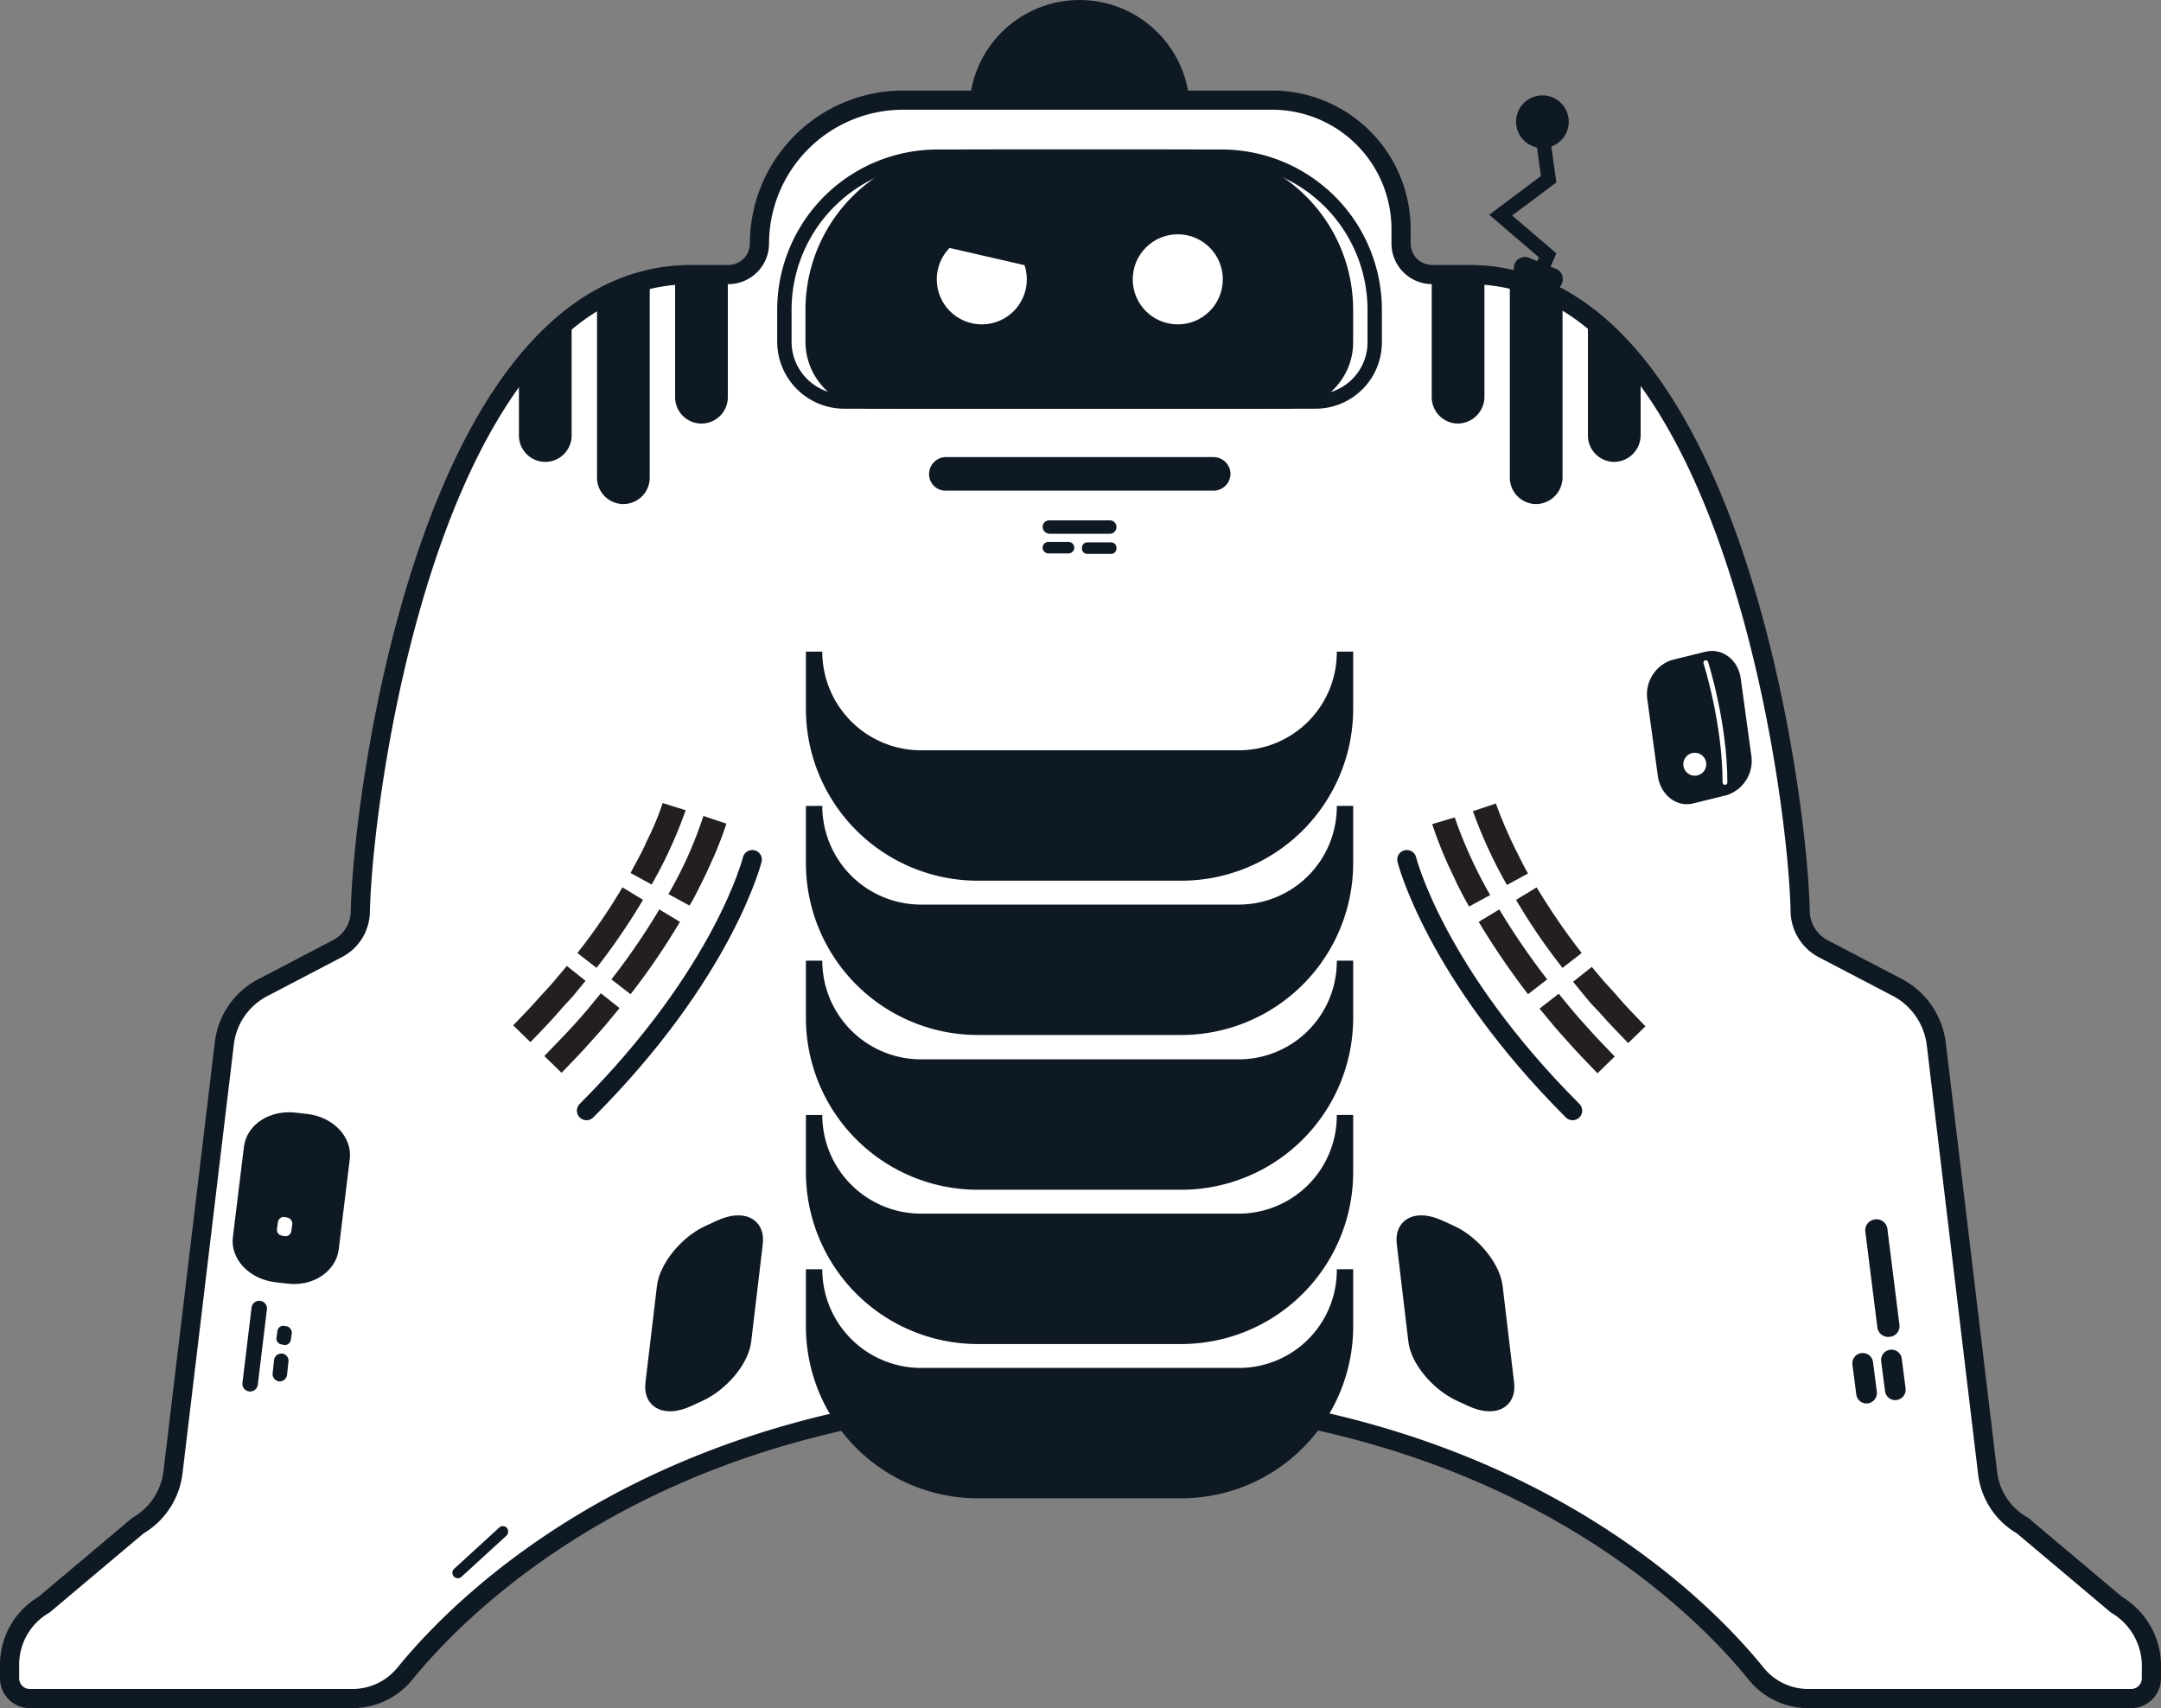 <svg xmlns="http://www.w3.org/2000/svg" xmlns:xlink="http://www.w3.org/1999/xlink" width="451" height="356.5" viewBox="0 0 451 356.5">
  <rect x="0" y="0" width="451" height="356.5" fill="#808080" stroke="none"/>
  <defs>
    <clipPath id="clip-path">
      <path id="Path_373" data-name="Path 373" d="M2122.3,447.9l-19.6-16.5a14.574,14.574,0,0,1-7.3-11.1l-10.7-89.4a15.448,15.448,0,0,0-8.1-11.8l-15.5-8.1a8.993,8.993,0,0,1-4.8-7.7c-.5-25.3-14.9-133-69.1-133h-7.7a6.487,6.487,0,0,1-6.5-6.5v-3a26.908,26.908,0,0,0-26.9-26.9H1869a29.981,29.981,0,0,0-29.9,29.9h0a6.487,6.487,0,0,1-6.5,6.5h-7.7c-54.2,0-68.6,107.7-69.1,133a8.869,8.869,0,0,1-4.8,7.7l-15.5,8.1a15.125,15.125,0,0,0-8.1,11.8l-10.7,89.4a14.924,14.924,0,0,1-7.3,11.1l-19.6,16.5a14.492,14.492,0,0,0-7.2,12.4v3a4.225,4.225,0,0,0,4.2,4.2h67.4a14.094,14.094,0,0,0,10.9-5.2c12.3-15.1,54.6-58,141-58s128.8,42.9,141,58a13.944,13.944,0,0,0,10.9,5.2h67.4a4.225,4.225,0,0,0,4.2-4.2v-3A14.9,14.9,0,0,0,2122.3,447.9Z"/>
    </clipPath>
    <clipPath id="clip-path-3">
      <path id="Path_384" data-name="Path 384" d="M2122.3,447.9l-19.6-16.5a14.574,14.574,0,0,1-7.3-11.1l-10.7-89.4a15.448,15.448,0,0,0-8.1-11.8l-15.5-8.1a8.993,8.993,0,0,1-4.8-7.7c-.5-23.6-14.3-119.3-59.1-131.6a35.573,35.573,0,0,0-10-1.3h-7.7a6.487,6.487,0,0,1-6.5-6.5v-3a26.908,26.908,0,0,0-26.9-26.9H1869a29.981,29.981,0,0,0-29.9,29.9h0a6.487,6.487,0,0,1-6.5,6.5h-7.7c-54.2,0-68.6,107.7-69.1,133a8.869,8.869,0,0,1-4.8,7.7l-15.5,8.1a15.125,15.125,0,0,0-8.1,11.8l-10.7,89.4a14.924,14.924,0,0,1-7.3,11.1L1689.8,448a14.492,14.492,0,0,0-7.2,12.4v3a4.225,4.225,0,0,0,4.2,4.2h67.4a14.094,14.094,0,0,0,10.9-5.2c12.3-15.1,54.6-58,141-58s128.8,42.9,141,58a13.944,13.944,0,0,0,10.9,5.2h67.4a4.225,4.225,0,0,0,4.2-4.2v-3A14.935,14.935,0,0,0,2122.3,447.9Z"/>
    </clipPath>
  </defs>
  <g id="Group_210" data-name="Group 210" transform="translate(-1680.6 -113)">
    <circle id="Ellipse_102" data-name="Ellipse 102" cx="21" cy="21" r="21" transform="translate(1884.9 115)" fill="#0f1923" stroke="#0f1923" stroke-width="4"/>
    <path id="Path_362" data-name="Path 362" d="M2122.3,447.9l-19.6-16.5a14.574,14.574,0,0,1-7.3-11.1l-10.7-89.4a15.448,15.448,0,0,0-8.1-11.8l-15.5-8.1a8.993,8.993,0,0,1-4.8-7.7c-.5-25.3-14.9-133-69.1-133h-7.7a6.487,6.487,0,0,1-6.5-6.5v-3a26.908,26.908,0,0,0-26.9-26.9H1869a29.981,29.981,0,0,0-29.9,29.9h0a6.487,6.487,0,0,1-6.5,6.5h-7.7c-54.2,0-68.6,107.7-69.1,133a8.869,8.869,0,0,1-4.8,7.7l-15.5,8.1a15.125,15.125,0,0,0-8.1,11.8l-10.7,89.4a14.924,14.924,0,0,1-7.3,11.1l-19.6,16.5a14.492,14.492,0,0,0-7.2,12.4v3a4.225,4.225,0,0,0,4.2,4.2h67.4a14.094,14.094,0,0,0,10.9-5.2c12.3-15.1,54.6-58,141-58s128.8,42.9,141,58a13.944,13.944,0,0,0,10.9,5.2h67.4a4.225,4.225,0,0,0,4.2-4.2v-3A14.9,14.9,0,0,0,2122.3,447.9Z" fill="#fff" stroke="#0f1923" stroke-width="4" fill-rule="evenodd"/>
    <g id="Group_161" data-name="Group 161">
      <path id="Path_363" data-name="Path 363" d="M2075,392h0a2.277,2.277,0,0,1-2.6-2l-2.5-19.9a2.277,2.277,0,0,1,2-2.6h0a2.277,2.277,0,0,1,2.6,2l2.5,19.9A2.228,2.228,0,0,1,2075,392Z" fill="#0f1923"/>
      <path id="Path_364" data-name="Path 364" d="M2076.4,405.2h0a2.154,2.154,0,0,1-2.4-1.9l-.8-6.2a2.154,2.154,0,0,1,1.9-2.4h0a2.154,2.154,0,0,1,2.4,1.9l.8,6.2A2.194,2.194,0,0,1,2076.4,405.2Z" fill="#0f1923"/>
      <path id="Path_365" data-name="Path 365" d="M2070.4,405.9h0a2.154,2.154,0,0,1-2.4-1.9l-.8-6.2a2.154,2.154,0,0,1,1.9-2.4h0a2.154,2.154,0,0,1,2.4,1.9l.8,6.2A2.227,2.227,0,0,1,2070.4,405.9Z" fill="#0f1923"/>
    </g>
    <path id="Path_366" data-name="Path 366" d="M1786.3,433.5l-9.4,8.6a1.116,1.116,0,0,1-1.6-.1h0a1.116,1.116,0,0,1,.1-1.6l9.4-8.6a1.116,1.116,0,0,1,1.6.1h0A1.222,1.222,0,0,1,1786.3,433.5Z" fill="#0f1923"/>
    <g id="Group_162" data-name="Group 162">
      <path id="Path_367" data-name="Path 367" d="M1740.8,397.2l-.3,2.8a1.553,1.553,0,0,1-1.7,1.3h0a1.553,1.553,0,0,1-1.3-1.7l.3-2.8a1.553,1.553,0,0,1,1.7-1.3h0A1.5,1.5,0,0,1,1740.8,397.2Z" fill="#0f1923"/>
      <path id="Path_368" data-name="Path 368" d="M1741.5,391.2l-.2,1.4a1.244,1.244,0,0,1-1.4,1.1l-.5-.1a1.244,1.244,0,0,1-1.1-1.4l.2-1.4a1.244,1.244,0,0,1,1.4-1.1l.5.1A1.39,1.39,0,0,1,1741.5,391.2Z" fill="#0f1923"/>
      <path id="Path_369" data-name="Path 369" d="M1736.3,386.3l-1.9,15.7a1.594,1.594,0,0,1-1.8,1.4h0a1.594,1.594,0,0,1-1.4-1.8l1.9-15.7a1.594,1.594,0,0,1,1.8-1.4h0A1.594,1.594,0,0,1,1736.3,386.3Z" fill="#0f1923"/>
    </g>
    <g id="Group_165" data-name="Group 165">
      <g id="Group_163" data-name="Group 163" clip-path="url(#clip-path)">
        <path id="Path_370" data-name="Path 370" d="M1827,199.9h0a4.012,4.012,0,0,0,4-4V158.1a4.012,4.012,0,0,0-4-4h0a4.012,4.012,0,0,0-4,4V196A3.992,3.992,0,0,0,1827,199.9Z" fill="#0f1923" stroke="#0f1923" stroke-linecap="round" stroke-linejoin="round" stroke-width="3"/>
        <path id="Path_371" data-name="Path 371" d="M1810.7,216.7h0a4.012,4.012,0,0,0,4-4V169a4.012,4.012,0,0,0-4-4h0a4.012,4.012,0,0,0-4,4v43.7A4.012,4.012,0,0,0,1810.7,216.7Z" fill="#0f1923" stroke="#0f1923" stroke-linecap="round" stroke-linejoin="round" stroke-width="3"/>
        <path id="Path_372" data-name="Path 372" d="M1794.4,207.9h0a4.012,4.012,0,0,0,4-4V176.3a4.012,4.012,0,0,0-4-4h0a4.012,4.012,0,0,0-4,4v27.6A4.012,4.012,0,0,0,1794.4,207.9Z" fill="#0f1923" stroke="#0f1923" stroke-linecap="round" stroke-linejoin="round" stroke-width="3"/>
      </g>
      <g id="Group_164" data-name="Group 164" clip-path="url(#clip-path)">
        <path id="Path_374" data-name="Path 374" d="M1984.9,199.9h0a4.012,4.012,0,0,1-4-4V158.1a4.012,4.012,0,0,1,4-4h0a4.012,4.012,0,0,1,4,4V196A4.131,4.131,0,0,1,1984.9,199.9Z" fill="#0f1923" stroke="#0f1923" stroke-linecap="round" stroke-linejoin="round" stroke-width="3"/>
        <path id="Path_375" data-name="Path 375" d="M2001.2,216.7h0a4.012,4.012,0,0,1-4-4V169a4.012,4.012,0,0,1,4-4h0a4.012,4.012,0,0,1,4,4v43.7A4.078,4.078,0,0,1,2001.2,216.7Z" fill="#0f1923" stroke="#0f1923" stroke-linecap="round" stroke-linejoin="round" stroke-width="3"/>
        <path id="Path_376" data-name="Path 376" d="M2017.5,207.9h0a4.012,4.012,0,0,1-4-4V176.3a4.012,4.012,0,0,1,4-4h0a4.012,4.012,0,0,1,4,4v27.6A4.078,4.078,0,0,1,2017.5,207.9Z" fill="#0f1923" stroke="#0f1923" stroke-linecap="round" stroke-linejoin="round" stroke-width="3"/>
      </g>
    </g>
    <g id="Group_169" data-name="Group 169">
      <path id="Path_378" data-name="Path 378" d="M1939.1,400.2h-66.3a22.32,22.32,0,0,1-22.3-22.3v11.9a34.185,34.185,0,0,0,34.2,34.2h42.4a34.185,34.185,0,0,0,34.2-34.2V377.9A22.108,22.108,0,0,1,1939.1,400.2Z" fill="#0f1923" stroke="#0f1923" stroke-width="3.416"/>
      <g id="Group_168" data-name="Group 168">
        <g id="Group_167" data-name="Group 167" clip-path="url(#clip-path-3)">
          <path id="Path_379" data-name="Path 379" d="M1939.1,303.5h-66.3a22.32,22.32,0,0,1-22.3-22.3v11.9a34.185,34.185,0,0,0,34.2,34.2h42.4a34.185,34.185,0,0,0,34.2-34.2V281.2A22.171,22.171,0,0,1,1939.1,303.5Z" fill="#0f1923" stroke="#0f1923" stroke-width="3.416"/>
          <path id="Path_380" data-name="Path 380" d="M1939.1,335.8h-66.3a22.32,22.32,0,0,1-22.3-22.3v11.9a34.185,34.185,0,0,0,34.2,34.2h42.4a34.185,34.185,0,0,0,34.2-34.2V313.5A22.171,22.171,0,0,1,1939.1,335.8Z" fill="#0f1923" stroke="#0f1923" stroke-width="3.416"/>
          <path id="Path_381" data-name="Path 381" d="M1939.1,368h-66.3a22.32,22.32,0,0,1-22.3-22.3v11.9a34.185,34.185,0,0,0,34.2,34.2h42.4a34.185,34.185,0,0,0,34.2-34.2V345.7A22.171,22.171,0,0,1,1939.1,368Z" fill="#0f1923" stroke="#0f1923" stroke-width="3.416"/>
          <path id="Path_382" data-name="Path 382" d="M1939.1,432.5h-66.3a22.32,22.32,0,0,1-22.3-22.3v11.9a34.185,34.185,0,0,0,34.2,34.2h42.4a34.185,34.185,0,0,0,34.2-34.2V410.2A22.171,22.171,0,0,1,1939.1,432.5Z" fill="#0f1923" stroke="#0f1923" stroke-width="3.416"/>
          <g id="Group_166" data-name="Group 166">
            <path id="Path_383" data-name="Path 383" d="M1939.1,271.3h-66.3a22.32,22.32,0,0,1-22.3-22.3v11.9a34.185,34.185,0,0,0,34.2,34.2h42.4a34.185,34.185,0,0,0,34.2-34.2V249A22.171,22.171,0,0,1,1939.1,271.3Z" fill="#0f1923" stroke="#0f1923" stroke-width="3.416"/>
          </g>
        </g>
      </g>
    </g>
    <path id="Path_385" data-name="Path 385" d="M1837.6,292.4s-5.9,23.7-34.6,52.4" fill="none" stroke="#0f1923" stroke-linecap="round" stroke-linejoin="round" stroke-width="4"/>
    <path id="Path_386" data-name="Path 386" d="M1974.2,292.4s5.9,23.7,34.6,52.4" fill="none" stroke="#0f1923" stroke-linecap="round" stroke-linejoin="round" stroke-width="4"/>
    <g id="Group_184" data-name="Group 184">
      <g id="Group_183" data-name="Group 183">
        <g id="Group_182" data-name="Group 182">
          <g id="Group_173" data-name="Group 173">
            <g id="Group_172" data-name="Group 172">
              <g id="Group_170" data-name="Group 170">
                <path id="Path_387" data-name="Path 387" d="M1830.5,307.7c1.9-3.4,3.8-6.9,5.5-10.6.4-.9.8-1.9,1.2-2.8s.8-1.9,1.2-2.9.8-2,1.1-3l.5-1.6.3-.9.1-.5.2-.7-29.1-7.3v.1l-.1.3-.3.9c-.2.6-.4,1.2-.7,1.9s-.5,1.3-.8,2-.6,1.3-.9,2c-1.2,2.7-2.7,5.4-4.2,8.1Z" fill="none"/>
              </g>
              <g id="Group_171" data-name="Group 171">
                <path id="Path_388" data-name="Path 388" d="M1818.9,280.6a56.192,56.192,0,0,1-3,7.3c-.6,1.2-1.1,2.5-1.8,3.7-.6,1.2-1.3,2.4-1.9,3.6l4.4,2.4a93.873,93.873,0,0,0,7.1-15.5Z" fill="#231f20" fill-rule="evenodd"/>
                <path id="Path_389" data-name="Path 389" d="M1820.1,299.6l4.4,2.4c.8-1.3,1.5-2.7,2.2-4.1s1.4-2.8,2-4.2a76.782,76.782,0,0,0,3.5-8.8l-4.8-1.6A85.345,85.345,0,0,1,1820.1,299.6Z" fill="#231f20" fill-rule="evenodd"/>
              </g>
            </g>
          </g>
          <g id="Group_177" data-name="Group 177">
            <g id="Group_176" data-name="Group 176">
              <g id="Group_174" data-name="Group 174">
                <path id="Path_390" data-name="Path 390" d="M1817.4,326.9a162.861,162.861,0,0,0,13.2-19.2l-26-15a134.807,134.807,0,0,1-10.7,15.6Z" fill="none"/>
              </g>
              <g id="Group_175" data-name="Group 175">
                <path id="Path_391" data-name="Path 391" d="M1810.5,298.2a123.336,123.336,0,0,1-9.4,13.7l4,3.1a136.827,136.827,0,0,0,9.7-14.2Z" fill="#231f20" fill-rule="evenodd"/>
                <path id="Path_392" data-name="Path 392" d="M1808.2,317.4l4,3.1a143.416,143.416,0,0,0,10.3-15.1l-4.3-2.6A139.854,139.854,0,0,1,1808.2,317.4Z" fill="#231f20" fill-rule="evenodd"/>
              </g>
            </g>
          </g>
          <g id="Group_181" data-name="Group 181">
            <g id="Group_180" data-name="Group 180">
              <g id="Group_178" data-name="Group 178">
                <path id="Path_393" data-name="Path 393" d="M1802.2,343.9a225.7,225.7,0,0,0,15.3-17L1794,308.3c-4,5-8.4,9.8-12.9,14.4Z" fill="none"/>
              </g>
              <g id="Group_179" data-name="Group 179">
                <path id="Path_394" data-name="Path 394" d="M1798.9,314.6l-2.7,3.2c-.9,1.1-1.9,2.1-2.8,3.1-1.8,2.1-3.8,4.1-5.7,6.1l3.6,3.5c2-2.1,4-4.1,5.9-6.3.9-1.1,1.9-2.1,2.9-3.2l2.7-3.3Z" fill="#231f20" fill-rule="evenodd"/>
                <path id="Path_395" data-name="Path 395" d="M1794.2,333.4l3.6,3.5c2.1-2.2,4.2-4.3,6.2-6.6,1-1.1,2-2.2,3-3.4l2.9-3.5-3.9-3.1-2.8,3.4c-.9,1.1-1.9,2.2-2.9,3.3C1798.3,329.2,1796.2,331.3,1794.2,333.4Z" fill="#231f20" fill-rule="evenodd"/>
              </g>
            </g>
          </g>
        </g>
      </g>
    </g>
    <g id="Group_199" data-name="Group 199">
      <g id="Group_198" data-name="Group 198">
        <g id="Group_197" data-name="Group 197">
          <g id="Group_188" data-name="Group 188">
            <g id="Group_187" data-name="Group 187">
              <g id="Group_185" data-name="Group 185">
                <path id="Path_396" data-name="Path 396" d="M2007.3,292.7c-1.5-2.7-3-5.4-4.2-8.1-.3-.7-.6-1.4-.9-2a16.677,16.677,0,0,1-.8-2c-.3-.7-.5-1.3-.7-1.9l-.3-.9c-.1-.2-.1-.2-.1-.3v-.1l-29.1,7.3.2.7.1.5.3.9.5,1.6c.4,1,.7,2.1,1.1,3,.4,1,.8,2,1.2,2.9s.8,1.9,1.2,2.8c1.7,3.7,3.6,7.2,5.5,10.6Z" fill="none"/>
              </g>
              <g id="Group_186" data-name="Group 186">
                <path id="Path_397" data-name="Path 397" d="M1979.5,285a86.566,86.566,0,0,0,3.5,8.9c.7,1.4,1.3,2.8,2,4.2s1.4,2.7,2.2,4.1l4.4-2.4a94.839,94.839,0,0,1-7.4-16.2Z" fill="#231f20" fill-rule="evenodd"/>
                <path id="Path_398" data-name="Path 398" d="M1995.1,297.7l4.4-2.4c-.7-1.2-1.3-2.4-1.9-3.6s-1.2-2.4-1.8-3.7c-1.1-2.4-2.2-5-3-7.3l-4.8,1.6A96.841,96.841,0,0,0,1995.1,297.7Z" fill="#231f20" fill-rule="evenodd"/>
              </g>
            </g>
          </g>
          <g id="Group_192" data-name="Group 192">
            <g id="Group_191" data-name="Group 191">
              <g id="Group_189" data-name="Group 189">
                <path id="Path_399" data-name="Path 399" d="M2018,308.3a135.911,135.911,0,0,1-10.7-15.7l-26,15a151.014,151.014,0,0,0,13.1,19.2Z" fill="none"/>
              </g>
              <g id="Group_190" data-name="Group 190">
                <path id="Path_400" data-name="Path 400" d="M1989.2,305.4a160.391,160.391,0,0,0,10.3,15.1l4-3.1a150.31,150.31,0,0,1-10-14.6Z" fill="#231f20" fill-rule="evenodd"/>
                <path id="Path_401" data-name="Path 401" d="M2006.7,315l4-3.1a138.606,138.606,0,0,1-9.4-13.7l-4.3,2.6A122.833,122.833,0,0,0,2006.7,315Z" fill="#231f20" fill-rule="evenodd"/>
              </g>
            </g>
          </g>
          <g id="Group_196" data-name="Group 196">
            <g id="Group_195" data-name="Group 195">
              <g id="Group_193" data-name="Group 193">
                <path id="Path_402" data-name="Path 402" d="M2030.9,322.8a159.873,159.873,0,0,1-12.8-14.5l-23.5,18.6a226.087,226.087,0,0,0,15.2,17.1Z" fill="none"/>
              </g>
              <g id="Group_194" data-name="Group 194">
                <path id="Path_403" data-name="Path 403" d="M2001.9,323.5l2.9,3.5c1,1.2,2,2.3,3,3.4,2,2.3,4.1,4.4,6.2,6.6l3.6-3.5c-2-2.1-4.1-4.2-6-6.4-1-1.1-2-2.2-2.9-3.3l-2.8-3.4Z" fill="#231f20" fill-rule="evenodd"/>
                <path id="Path_404" data-name="Path 404" d="M2020.4,330.7l3.6-3.5c-1.9-2-3.9-4-5.7-6.1-.9-1.1-1.9-2.1-2.8-3.1l-2.7-3.2-3.9,3.1,2.7,3.3c.9,1.1,1.9,2.2,2.9,3.2C2016.4,326.6,2018.4,328.6,2020.4,330.7Z" fill="#231f20" fill-rule="evenodd"/>
              </g>
            </g>
          </g>
        </g>
      </g>
    </g>
    <path id="Path_405" data-name="Path 405" d="M1826.8,403.9l-2.6,1.2c-4.6,2.1-7.9.6-7.4-3.4l2.4-20.2c.5-4,4.6-9.1,9.1-11.2l2.6-1.2c4.6-2.1,7.9-.6,7.4,3.4l-2.4,20.2C1835.5,396.7,1831.4,401.7,1826.8,403.9Z" fill="#0f1923" stroke="#0f1923" stroke-linecap="round" stroke-linejoin="round" stroke-width="3"/>
    <path id="Path_406" data-name="Path 406" d="M1985.1,403.9l2.6,1.2c4.6,2.1,7.9.6,7.4-3.4l-2.4-20.2c-.5-4-4.6-9.1-9.1-11.2l-2.6-1.2c-4.6-2.1-7.9-.6-7.4,3.4l2.4,20.2C1976.4,396.7,1980.5,401.7,1985.1,403.9Z" fill="#0f1923" stroke="#0f1923" stroke-linecap="round" stroke-linejoin="round" stroke-width="3"/>
    <g id="Group_201" data-name="Group 201">
      <path id="Path_407" data-name="Path 407" d="M1949.1,196.8h-86.4a12.5,12.5,0,0,1-12.5-12.5v-6.6a31.966,31.966,0,0,1,32-32h47.3a31.966,31.966,0,0,1,32,32v6.6A12.356,12.356,0,0,1,1949.1,196.8Z" fill="#0f1923" stroke="#0f1923" stroke-width="3" fill-rule="evenodd"/>
      <path id="Path_408" data-name="Path 408" d="M1955.1,196.8h-86.4a12.5,12.5,0,0,1-12.5-12.5v-6.6a31.966,31.966,0,0,1,32-32h47.3a31.966,31.966,0,0,1,32,32v6.6A12.356,12.356,0,0,1,1955.1,196.8Z" fill="none" stroke="#0f1923" stroke-width="3" fill-rule="evenodd"/>
      <path id="Path_409" data-name="Path 409" d="M1943.2,196.8h-86.4a12.5,12.5,0,0,1-12.5-12.5v-6.6a31.966,31.966,0,0,1,32-32h47.3a31.966,31.966,0,0,1,32,32v6.6A12.42,12.42,0,0,1,1943.2,196.8Z" fill="none" stroke="#0f1923" stroke-width="3" fill-rule="evenodd"/>
      <g id="Group_200" data-name="Group 200">
        <circle id="Ellipse_103" data-name="Ellipse 103" cx="9.4" cy="9.4" r="9.4" transform="translate(1917 161.9)" fill="#fff"/>
        <circle id="Ellipse_104" data-name="Ellipse 104" cx="9.4" cy="9.4" r="9.4" transform="translate(1876.1 161.9)" fill="#fff"/>
      </g>
    </g>
    <g id="Group_202" data-name="Group 202">
      <path id="Path_410" data-name="Path 410" d="M1740.7,379.4l-2.6-.3c-4.6-.6-7.9-4.1-7.4-7.8l2.3-18.8c.5-3.8,4.5-6.3,9.1-5.8l2.6.3c4.6.6,7.9,4.1,7.4,7.8l-2.3,18.8C1749.3,377.4,1745.2,380,1740.7,379.4Z" fill="#0f1923" stroke="#0f1923" stroke-linecap="round" stroke-linejoin="round" stroke-width="3"/>
      <path id="Path_411" data-name="Path 411" d="M1741.6,368.5l-.2,1.4a1.244,1.244,0,0,1-1.4,1.1l-.5-.1a1.244,1.244,0,0,1-1.1-1.4l.2-1.4a1.244,1.244,0,0,1,1.4-1.1l.5.1A1.3,1.3,0,0,1,1741.6,368.5Z" fill="#fff"/>
    </g>
    <g id="Group_203" data-name="Group 203">
      <path id="Path_412" data-name="Path 412" d="M1878,215.4h55.9a3.543,3.543,0,0,0,3.5-3.5h0a3.543,3.543,0,0,0-3.5-3.5H1878a3.543,3.543,0,0,0-3.5,3.5h0A3.417,3.417,0,0,0,1878,215.4Z" fill="#0f1923"/>
    </g>
    <g id="Group_204" data-name="Group 204">
      <path id="Path_413" data-name="Path 413" d="M1899.6,224.4h12.6a1.367,1.367,0,0,0,1.4-1.4h0a1.367,1.367,0,0,0-1.4-1.4h-12.6a1.367,1.367,0,0,0-1.4,1.4h0A1.506,1.506,0,0,0,1899.6,224.4Z" fill="#0f1923"/>
      <path id="Path_414" data-name="Path 414" d="M1899.4,228.5h4.2a1.216,1.216,0,0,0,1.2-1.2h0a1.216,1.216,0,0,0-1.2-1.2h-4.2a1.216,1.216,0,0,0-1.2,1.2h0A1.216,1.216,0,0,0,1899.4,228.5Z" fill="#0f1923"/>
      <path id="Path_415" data-name="Path 415" d="M1907.5,228.6h5a1.11,1.11,0,0,0,1.1-1.1v-.2a1.11,1.11,0,0,0-1.1-1.1h-5a1.11,1.11,0,0,0-1.1,1.1v.2A1.11,1.11,0,0,0,1907.5,228.6Z" fill="#0f1923"/>
    </g>
    <g id="Group_205" data-name="Group 205">
      <path id="Path_416" data-name="Path 416" d="M2033.7,279.2l6.9-1.7a6.036,6.036,0,0,0,4-6.7l-2.2-16c-.4-3-2.9-5-5.6-4.3l-6.9,1.7a6.036,6.036,0,0,0-4,6.7l2.2,16C2028.6,277.9,2031.1,279.9,2033.7,279.2Z" fill="#0f1923" stroke="#0f1923" stroke-linecap="round" stroke-linejoin="round" stroke-width="3"/>
      <circle id="Ellipse_105" data-name="Ellipse 105" cx="1.9" cy="1.9" r="1.9" transform="translate(2032.4 270.6)" fill="#fff" stroke="#fff" stroke-miterlimit="10" stroke-width="1"/>
      <path id="Path_417" data-name="Path 417" d="M2036.6,251.3s4,12.5,4,25" fill="none" stroke="#fff" stroke-linecap="round" stroke-linejoin="round" stroke-miterlimit="10" stroke-width="1"/>
    </g>
    <g id="Group_207" data-name="Group 207">
      <g id="Group_206" data-name="Group 206">
        <path id="Path_418" data-name="Path 418" d="M1999.7,175.2l3.9-8.9-9.8-8.4,10-7.5-1.5-10.7" fill="none" stroke="#0f1923" stroke-miterlimit="10" stroke-width="3"/>
        <circle id="Ellipse_106" data-name="Ellipse 106" cx="5.5" cy="5.5" r="5.5" transform="translate(1997 132.9)" fill="#0f1923"/>
      </g>
      <path id="Path_419" data-name="Path 419" d="M2003.6,173.4l-5.6-2.3a2.317,2.317,0,0,1-1.3-3h0a2.317,2.317,0,0,1,3-1.3l5.6,2.3a2.317,2.317,0,0,1,1.3,3h0A2.249,2.249,0,0,1,2003.6,173.4Z" fill="#0f1923" fill-rule="evenodd"/>
    </g>
    <path id="Path_420" data-name="Path 420" d="M1896,168.7l-19.2-4.4a3.477,3.477,0,0,1-2.6-4.2l.4-1.5a3.477,3.477,0,0,1,4.2-2.6l19.2,4.4a3.477,3.477,0,0,1,2.6,4.2l-.4,1.5A3.555,3.555,0,0,1,1896,168.7Z" fill="#0f1923"/>
    <g id="Group_208" data-name="Group 208">
      <path id="Path_421" data-name="Path 421" d="M2054.5,460.1h-.2v-9.7h4.1a1.755,1.755,0,0,1,1.5.6,2.456,2.456,0,0,1,.5,1.5v1.2a5.218,5.218,0,0,1-.2,1.4c-.1.4-.4.6-.9.7h.2a2.349,2.349,0,0,1,1.6.5,1.625,1.625,0,0,1,.5,1.4v2.4h-.2v-2.4a1.727,1.727,0,0,0-.5-1.3,2.076,2.076,0,0,0-1.5-.4h-5.1v4.1Zm4-9.5h-3.9v5.2h3.9a2.07,2.07,0,0,0,1.5-.5,2.235,2.235,0,0,0,.4-1.5v-1.3a1.727,1.727,0,0,0-.5-1.3A1.445,1.445,0,0,0,2058.5,450.6Z" fill="#fff" stroke="#fff" stroke-width="2"/>
      <path id="Path_422" data-name="Path 422" d="M2072.8,460.1V457h-7v3.1h-.2v-3.8a2.766,2.766,0,0,1,.1-.9c.1-.3.1-.6.2-.8l1.2-3a2.179,2.179,0,0,1,.5-.8,1.222,1.222,0,0,1,.9-.3h1.8c.4,0,.7.1.8.3a3.6,3.6,0,0,1,.5.9l1.2,2.9a2.351,2.351,0,0,1,.2.8c0,.3.1.6.1.9v3.8Zm-7-3.8v.6h7v-.6a2.766,2.766,0,0,0-.1-.9c-.1-.3-.1-.5-.2-.8l-1.2-2.9a5.967,5.967,0,0,0-.4-.8.778.778,0,0,0-.7-.3h-1.8a.985.985,0,0,0-.8.3,5.911,5.911,0,0,0-.4.8l-1.2,3a1.883,1.883,0,0,0-.2.8C2065.8,455.6,2065.8,455.9,2065.8,456.3Z" fill="#fff" stroke="#fff" stroke-width="2"/>
      <path id="Path_423" data-name="Path 423" d="M2082.4,460.1h-5.7v-.2h2.8v-9.4h-2.8v-.2h5.7v.2h-2.8v9.4h2.8Z" fill="#fff" stroke="#fff" stroke-width="2"/>
      <path id="Path_424" data-name="Path 424" d="M2086.4,460.1v-9.7h4.4a6.051,6.051,0,0,1,1.5.2,1.933,1.933,0,0,1,.9.5,2.009,2.009,0,0,1,.4.8,3.08,3.08,0,0,1,.1,1v4.8a3.4,3.4,0,0,1-.1,1,2.012,2.012,0,0,1-.4.8,1.934,1.934,0,0,1-.9.5,6.051,6.051,0,0,1-1.5.2h-4.4Zm4.3-9.5h-4.2V460h4.2a5.21,5.21,0,0,0,1.4-.2,1.578,1.578,0,0,0,.8-.5,1.611,1.611,0,0,0,.4-.7,2.766,2.766,0,0,0,.1-.9v-4.8a2.766,2.766,0,0,0-.1-.9,1.613,1.613,0,0,0-.4-.7,2.177,2.177,0,0,0-.8-.5A2.965,2.965,0,0,0,2090.7,450.6Z" fill="#fff" stroke="#fff" stroke-width="2"/>
      <path id="Path_425" data-name="Path 425" d="M2104.1,459.9v.2H2098v-9.7h6.1v.2h-5.9v4.5h4.4v.2h-4.4V460h5.9Z" fill="#fff" stroke="#fff" stroke-width="2"/>
      <path id="Path_426" data-name="Path 426" d="M2108.4,450.5l6.6,7.5v-7.6h.2v9.7h-.2v-1.9l-6.8-7.6h0v9.5h-.2v-9.5c0-.1,0-.1.1-.2l.1-.1h.1C2108.3,450.4,2108.3,450.5,2108.4,450.5Z" fill="#fff" stroke="#fff" stroke-width="2"/>
    </g>
    <g id="Group_209" data-name="Group 209">
      <path id="Path_427" data-name="Path 427" d="M1874,262.5h-.2V252.2h4.3a1.911,1.911,0,0,1,2.1,2.1v1.3a4.637,4.637,0,0,1-.2,1.4,1.764,1.764,0,0,1-.9.8h.2a2.648,2.648,0,0,1,1.7.5,1.886,1.886,0,0,1,.6,1.5v2.5h-.2V260a1.978,1.978,0,0,0-.5-1.4,2.348,2.348,0,0,0-1.6-.5h-5.4v4.4Zm4.1-10H1874V258h4.1a1.84,1.84,0,0,0,1.6-.6,2.537,2.537,0,0,0,.4-1.6v-1.3a1.978,1.978,0,0,0-.5-1.4A1.755,1.755,0,0,0,1878.1,252.5Z" fill="#fff" stroke="#fff" stroke-width="2"/>
      <path id="Path_428" data-name="Path 428" d="M1893.3,262.5v-3.3h-7.4v3.3h-.2v-4a3.084,3.084,0,0,1,.1-1c.1-.3.1-.6.2-.9l1.2-3.1a1.934,1.934,0,0,1,.5-.9,1.267,1.267,0,0,1,.9-.4h1.9a.975.975,0,0,1,.9.4,3.6,3.6,0,0,1,.5.9l1.3,3.1a2.92,2.92,0,0,1,.2.9c0,.3.1.6.1,1v4Zm-7.4-4v.6h7.4v-.6a3.4,3.4,0,0,0-.1-1c-.1-.3-.1-.6-.2-.8l-1.3-3.1a5.937,5.937,0,0,0-.4-.8c-.1-.2-.4-.3-.8-.3h-1.9a.984.984,0,0,0-.8.3,2.009,2.009,0,0,0-.4.8l-1.2,3.1a2.354,2.354,0,0,0-.2.8A3.4,3.4,0,0,0,1885.9,258.5Z" fill="#fff" stroke="#fff" stroke-width="2"/>
      <path id="Path_429" data-name="Path 429" d="M1903.4,262.5h-6v-.2h2.9v-9.9h-2.9v-.2h6v.2h-2.9v9.9h2.9Z" fill="#fff" stroke="#fff" stroke-width="2"/>
      <path id="Path_430" data-name="Path 430" d="M1907.6,262.5V252.2h4.6a6.959,6.959,0,0,1,1.6.2,1.456,1.456,0,0,1,.9.6,1.235,1.235,0,0,1,.4.8c0,.3.1.7.1,1v5a3.084,3.084,0,0,1-.1,1,2.009,2.009,0,0,1-.4.8,1.933,1.933,0,0,1-.9.5,6.267,6.267,0,0,1-1.6.2h-4.6Zm4.6-10h-4.4v9.9h4.4a6.052,6.052,0,0,0,1.5-.2,1.934,1.934,0,0,0,.9-.5,2.009,2.009,0,0,0,.4-.8,3.084,3.084,0,0,0,.1-1v-5a3.4,3.4,0,0,0-.1-1,2.009,2.009,0,0,0-.4-.8,1.933,1.933,0,0,0-.9-.5A6.621,6.621,0,0,0,1912.2,252.5Z" fill="#fff" stroke="#fff" stroke-width="2"/>
      <path id="Path_431" data-name="Path 431" d="M1926.3,262.3v.2h-6.4V252.2h6.4v.2h-6.2v4.8h4.7v.2h-4.7v4.9Z" fill="#fff" stroke="#fff" stroke-width="2"/>
      <path id="Path_432" data-name="Path 432" d="M1930.9,252.4l7,7.9v-8h.2v10.3h-.2v-2l-7.2-8.1h0v10h-.2V252.4c0-.1,0-.1.1-.2s.1-.1.2-.1h.1C1930.7,252.3,1930.8,252.4,1930.9,252.4Z" fill="#fff" stroke="#fff" stroke-width="2"/>
    </g>
  </g>
</svg>
